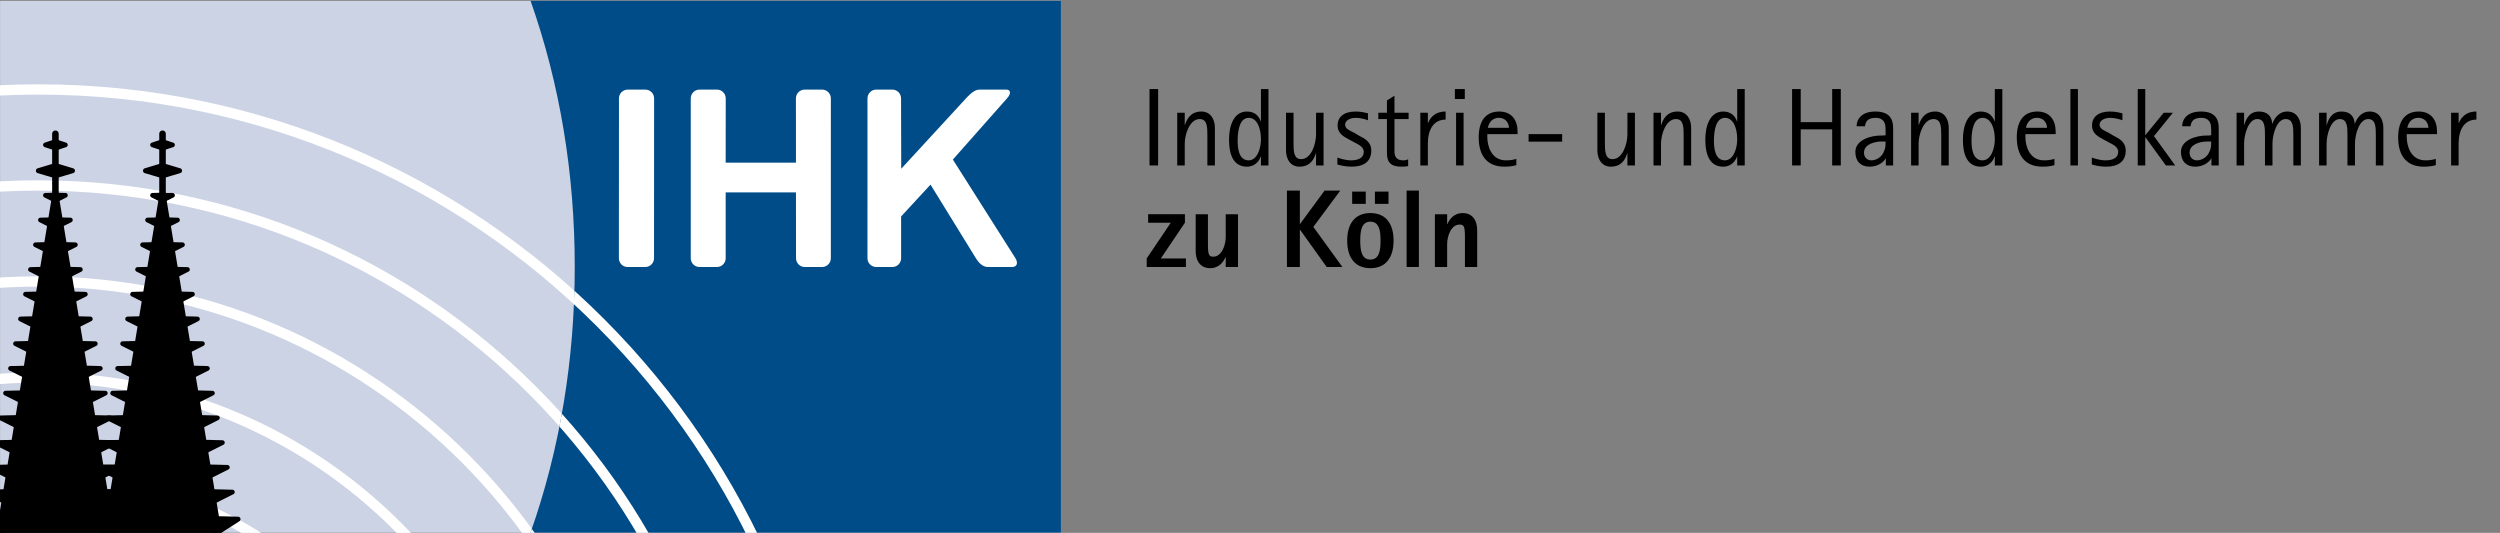 <?xml version="1.0" encoding="UTF-8" standalone="no"?>
<!-- Created with Inkscape (http://www.inkscape.org/) -->

<svg
   xmlns:dc="http://purl.org/dc/elements/1.1/"
   xmlns:cc="http://creativecommons.org/ns#"
   xmlns:rdf="http://www.w3.org/1999/02/22-rdf-syntax-ns#"
   xmlns:svg="http://www.w3.org/2000/svg"
   xmlns="http://www.w3.org/2000/svg"
   xmlns:sodipodi="http://sodipodi.sourceforge.net/DTD/sodipodi-0.dtd"
   xmlns:inkscape="http://www.inkscape.org/namespaces/inkscape"
   width="95"
   height="20.25"
   id="svg22488"
   version="1.1"
   inkscape:version="0.47 r22583">
  <rect width="100%" height="100%" fill="#808080" stroke="none"/>
  <defs
     id="defs22490">
    <inkscape:perspective
       sodipodi:type="inkscape:persp3d"
       inkscape:vp_x="0 : 526.18109 : 1"
       inkscape:vp_y="0 : 1000 : 0"
       inkscape:vp_z="744.09448 : 526.18109 : 1"
       inkscape:persp3d-origin="372.04724 : 350.78739 : 1"
       id="perspective22496" />
    <inkscape:perspective
       id="perspective22134"
       inkscape:persp3d-origin="0.5 : 0.33333333 : 1"
       inkscape:vp_z="1 : 0.5 : 1"
       inkscape:vp_y="0 : 1000 : 0"
       inkscape:vp_x="0 : 0.5 : 1"
       sodipodi:type="inkscape:persp3d" />
    <clipPath
       clipPathUnits="userSpaceOnUse"
       id="clipPath20904">
      <path
         d="m 318.306,21.728 75.974,0 0,16.581 -75.974,0 0,-16.581 z"
         id="path20906" />
    </clipPath>
    <clipPath
       clipPathUnits="userSpaceOnUse"
       id="clipPath20890">
      <path
         d="m 334.759,38.139 c 0.892,-2.531 1.344,-5.255 1.344,-8.094 l 0,0 c 0,-2.839 -0.453,-5.562 -1.344,-8.095 l 0,0 16.126,0 0,16.189 -16.126,0 z"
         id="path20892" />
    </clipPath>
    <clipPath
       clipPathUnits="userSpaceOnUse"
       id="clipPath20876">
      <path
         d="m 318.306,21.728 75.974,0 0,16.581 -75.974,0 0,-16.581 z"
         id="path20878" />
    </clipPath>
    <clipPath
       clipPathUnits="userSpaceOnUse"
       id="clipPath20832">
      <path
         d="m 318.632,21.95 32.252,0 0,16.189 -32.252,0 0,-16.189 z"
         id="path20834" />
    </clipPath>
    <clipPath
       clipPathUnits="userSpaceOnUse"
       id="clipPath20620">
      <path
         d="m 318.306,21.728 75.974,0 0,16.581 -75.974,0 0,-16.581 z"
         id="path20622" />
    </clipPath>
    <clipPath
       clipPathUnits="userSpaceOnUse"
       id="clipPath20564">
      <path
         d="m 318.632,21.95 32.252,0 0,16.189 -32.252,0 0,-16.189 z"
         id="path20566" />
    </clipPath>
    <clipPath
       clipPathUnits="userSpaceOnUse"
       id="clipPath20442">
      <path
         d="m 318.306,21.728 75.974,0 0,16.581 -75.974,0 0,-16.581 z"
         id="path20444" />
    </clipPath>
    <clipPath
       clipPathUnits="userSpaceOnUse"
       id="clipPath20422">
      <path
         d="m 318.632,21.95 32.252,0 0,16.189 -32.252,0 0,-16.189 z"
         id="path20424" />
    </clipPath>
    <clipPath
       clipPathUnits="userSpaceOnUse"
       id="clipPath20236">
      <path
         d="m 318.306,21.728 75.974,0 0,16.581 -75.974,0 0,-16.581 z"
         id="path20238" />
    </clipPath>
  </defs>
  <sodipodi:namedview
     id="base"
     pagecolor="#ffffff"
     bordercolor="#666666"
     borderopacity="1.0"
     inkscape:pageopacity="0.0"
     inkscape:pageshadow="2"
     inkscape:zoom="16.8"
     inkscape:cx="47.5"
     inkscape:cy="10.125"
     inkscape:document-units="px"
     inkscape:current-layer="layer1"
     showgrid="false"
     inkscape:window-width="1680"
     inkscape:window-height="988"
     inkscape:window-x="-8"
     inkscape:window-y="-8"
     inkscape:window-maximized="1" />
  <g
     inkscape:label="Ebene 1"
     inkscape:groupmode="layer"
     id="layer1"
     transform="translate(0,-1032.112)">
    <g
       id="g20226"
       transform="matrix(0.459,0,0,0.461,47.075,1042.282)">
      <g
         id="g20228"
         transform="translate(-7.626,-0.053)">
        <path
           d="m 0,0 0,-0.705 1.993,-2.945 -1.874,0 0,-0.704 3.045,0 0,0.704 -1.994,2.945 2.077,0 L 3.247,0 0,0 z"
           style="fill:#000000;fill-opacity:1;fill-rule:nonzero;stroke:none"
           id="path20230" />
      </g>
    </g>
    <g
       transform="matrix(1.25,0,0,-1.25,-398.291,1079.804)"
       id="g20232">
      <g
         id="g20234"
         clip-path="url(#clipPath20236)">
        <g
           id="g20240"
           transform="matrix(0.367,0,0,-0.368,356.293,30.018)">
          <g
             id="g20242"
             transform="translate(-1.085,-0.053)">
            <path
               d="m 0,0 1.015,0 0,-4.354 -1.015,0 0,1.884 c 0,0.695 -0.348,1.619 -1.025,1.619 -0.356,0 -0.448,-0.128 -0.448,-1.015 l 0,-2.488 -1.015,0 0,3.019 c 0,0.997 0.54,1.436 1.18,1.436 0.796,0 1.152,-0.586 1.29,-0.915 L 0,-0.814 0,0 z"
               style="fill:#000000;fill-opacity:1;fill-rule:nonzero;stroke:none"
               id="path20244" />
          </g>
        </g>
        <g
           id="g20246"
           transform="matrix(0.367,0,0,-0.368,356.293,30.018)">
          <g
             id="g20248"
             transform="translate(3.986,-0.053)">
            <path
               d="m 0,0 1.07,0 0,-3.073 0.019,0 L 3.293,0 4.592,0 2.186,-3.311 l 2.232,-3 -1.299,0 -2.03,2.753 -0.019,0 0,-2.753 -1.07,0 L 0,0 z"
               style="fill:#000000;fill-opacity:1;fill-rule:nonzero;stroke:none"
               id="path20250" />
          </g>
        </g>
        <g
           id="g20252"
           transform="matrix(0.367,0,0,-0.368,356.293,30.018)">
          <path
             d="m 9.389,-5.267 1.125,0 0,-1.015 -1.125,0 0,1.015 z m 1.884,0 1.125,0 0,-1.015 -1.125,0 0,1.015 z m -0.375,5.314 c 1.253,0 1.921,-0.851 1.921,-2.278 0,-1.426 -0.668,-2.277 -1.921,-2.277 -1.253,0 -1.921,0.851 -1.921,2.277 0,1.427 0.668,2.278 1.921,2.278 m -0.841,-2.278 c 0,-0.814 0.11,-1.564 0.841,-1.564 0.732,0 0.842,0.75 0.842,1.564 0,0.815 -0.11,1.565 -0.842,1.565 -0.731,0 -0.841,-0.75 -0.841,-1.565"
             style="fill:#000000;fill-opacity:1;fill-rule:evenodd;stroke:none"
             id="path20254" />
        </g>
        <g
           id="g20256"
           transform="matrix(0.367,0,0,-0.368,356.293,30.018)">
          <path
             d="m 13.9,-0.053 1.015,0 0,-6.311 -1.015,0 0,6.311 z"
             style="fill:#000000;fill-opacity:1;fill-rule:nonzero;stroke:none"
             id="path20258" />
        </g>
        <g
           id="g20260"
           transform="matrix(0.367,0,0,-0.368,356.293,30.018)">
          <g
             id="g20262"
             transform="translate(16.241,-0.053)">
            <path
               d="m 0,0 1.015,0 0,-1.884 c 0,-0.686 0.339,-1.619 1.025,-1.619 0.356,0 0.448,0.128 0.448,1.015 l 0,2.488 1.015,0 0,-3.018 c 0,-0.998 -0.539,-1.437 -1.18,-1.437 -0.805,0 -1.152,0.586 -1.289,0.915 l -0.019,0 0,-0.814 L 0,-4.354 0,0 z"
               style="fill:#000000;fill-opacity:1;fill-rule:nonzero;stroke:none"
               id="path20264" />
          </g>
        </g>
        <g
           id="g20266"
           transform="matrix(0.367,0,0,-0.368,356.293,30.018)">
          <path
             d="m -7.398,-8.44 0.713,0 0,-6.311 -0.713,0 0,6.311 z"
             style="fill:#000000;fill-opacity:1;fill-rule:nonzero;stroke:none"
             id="path20268" />
        </g>
        <g
           id="g20270"
           transform="matrix(0.367,0,0,-0.368,356.293,30.018)">
          <g
             id="g20272"
             transform="translate(-5.102,-8.44)">
            <path
               d="m 0,0 0.622,0 0,-1.793 c 0,-0.787 0.412,-2.039 1.235,-2.039 0.64,0 0.64,0.667 0.64,1.417 l 0,2.415 0.622,0 0,-3.11 c 0,-0.722 -0.375,-1.345 -1.116,-1.345 -0.969,0 -1.244,0.751 -1.363,1.107 l -0.018,0 0,-1.006 L 0,-4.354 0,0 z"
               style="fill:#000000;fill-opacity:1;fill-rule:nonzero;stroke:none"
               id="path20274" />
          </g>
        </g>
        <g
           id="g20276"
           transform="matrix(0.367,0,0,-0.368,356.293,30.018)">
          <g
             id="g20278"
             transform="translate(1.833,-8.44)">
            <path
               d="m 0,0 0.622,0 0,-6.311 -0.622,0 0,2.67 -0.018,0 c -0.11,-0.31 -0.384,-0.814 -1.144,-0.814 -1.07,0 -1.482,1.144 -1.482,2.315 0,1.381 0.44,2.241 1.491,2.241 0.696,0 1.043,-0.531 1.135,-0.842 L 0,-0.741 0,0 z m -1.93,-2.021 c 0,-0.924 0.183,-1.912 0.924,-1.912 0.658,0 1.006,0.805 1.006,1.774 0,0.75 -0.311,1.738 -1.024,1.738 -0.824,0 -0.906,-1.042 -0.906,-1.6"
               style="fill:#000000;fill-opacity:1;fill-rule:evenodd;stroke:none"
               id="path20280" />
          </g>
        </g>
        <g
           id="g20282"
           transform="matrix(0.367,0,0,-0.368,356.293,30.018)">
          <g
             id="g20284"
             transform="translate(6.397,-8.44)">
            <path
               d="m 0,0 0.622,0 0,-4.354 -0.622,0 0,1.793 c 0,0.787 -0.402,2.04 -1.226,2.04 -0.64,0 -0.64,-0.668 -0.64,-1.418 l 0,-2.415 -0.622,0 0,3.11 c 0,0.723 0.366,1.345 1.116,1.345 0.97,0 1.244,-0.75 1.354,-1.107 L 0,-1.006 0,0 z"
               style="fill:#000000;fill-opacity:1;fill-rule:nonzero;stroke:none"
               id="path20286" />
          </g>
        </g>
        <g
           id="g20288"
           transform="matrix(0.367,0,0,-0.368,356.293,30.018)">
          <g
             id="g20290"
             transform="translate(9.591,-11.12)">
            <path
               d="m 0,0 c -0.348,-0.183 -0.787,-0.329 -0.787,-0.686 0,-0.311 0.348,-0.567 0.878,-0.567 0.44,0 0.869,0.146 1.016,0.201 l 0,-0.576 C 0.906,-1.674 0.549,-1.775 0.082,-1.775 c -0.969,0 -1.491,0.449 -1.491,1.153 0,0.713 0.586,0.951 0.988,1.18 l 0.394,0.21 c 0.256,0.147 0.786,0.339 0.786,0.787 0,0.503 -0.457,0.704 -1.061,0.704 -0.494,0 -1.015,-0.192 -1.125,-0.228 l 0,0.567 c 0.174,0.055 0.622,0.183 1.189,0.183 1.016,0 1.619,-0.448 1.619,-1.317 0,-0.75 -0.558,-1.007 -1.015,-1.244 L 0,0 z"
               style="fill:#000000;fill-opacity:1;fill-rule:nonzero;stroke:none"
               id="path20292" />
          </g>
        </g>
        <g
           id="g20294"
           transform="matrix(0.367,0,0,-0.368,356.293,30.018)">
          <g
             id="g20296"
             transform="translate(14.026,-8.943)">
            <path
               d="m 0,0 c -0.137,0.046 -0.22,0.082 -0.421,0.082 -0.64,0 -0.713,-0.448 -0.713,-0.732 l 0,-2.68 1.171,0 0,-0.521 -1.171,0 0,-1.408 -0.622,0.393 0,1.015 -0.714,0 0,0.521 0.714,0 0,2.809 c 0,0.777 0.329,1.125 1.207,1.125 0.183,0 0.366,-0.019 0.549,-0.046 L 0,0 z"
               style="fill:#000000;fill-opacity:1;fill-rule:nonzero;stroke:none"
               id="path20298" />
          </g>
        </g>
        <g
           id="g20300"
           transform="matrix(0.367,0,0,-0.368,356.293,30.018)">
          <g
             id="g20302"
             transform="translate(15.036,-8.44)">
            <path
               d="m 0,0 0.622,0 0,-1.802 c 0,-1.171 0.485,-1.985 1.473,-1.985 l 0,-0.668 c -0.997,0 -1.327,0.65 -1.455,0.943 l -0.018,0 0,-0.842 L 0,-4.354 0,0 z"
               style="fill:#000000;fill-opacity:1;fill-rule:nonzero;stroke:none"
               id="path20304" />
          </g>
        </g>
        <g
           id="g20306"
           transform="matrix(0.367,0,0,-0.368,356.293,30.018)">
          <path
             d="m 17.996,-8.44 0.622,0 0,-4.354 -0.622,0 0,4.354 z m -0.101,-5.488 0.823,0 0,-0.823 -0.823,0 0,0.823 z"
             style="fill:#000000;fill-opacity:1;fill-rule:evenodd;stroke:none"
             id="path20308" />
        </g>
        <g
           id="g20310"
           transform="matrix(0.367,0,0,-0.368,356.293,30.018)">
          <g
             id="g20312"
             transform="translate(22.989,-8.98)">
            <path
               d="m 0,0 c -0.201,0.046 -0.375,0.119 -0.86,0.119 -1.253,0 -1.546,-1.253 -1.546,-1.912 l 0,-0.256 2.507,0 0,-0.21 c 0,-0.952 -0.494,-1.656 -1.519,-1.656 -1.161,0 -1.701,0.832 -1.701,2.131 0,1.61 0.777,2.424 2.122,2.424 0.403,0 0.732,-0.045 0.997,-0.128 L 0,0 z m -2.36,-2.57 c 0.055,-0.293 0.265,-0.824 0.915,-0.824 0.631,0 0.832,0.531 0.832,0.824 l -1.747,0 z"
               style="fill:#000000;fill-opacity:1;fill-rule:evenodd;stroke:none"
               id="path20314" />
          </g>
        </g>
        <g
           id="g20316"
           transform="matrix(0.367,0,0,-0.368,356.293,30.018)">
          <path
             d="m 24.001,-10.406 2.781,0 0,-0.622 -2.781,0 0,0.622 z"
             style="fill:#000000;fill-opacity:1;fill-rule:nonzero;stroke:none"
             id="path20318" />
        </g>
        <g
           id="g20320"
           transform="matrix(0.367,0,0,-0.368,356.293,30.018)">
          <g
             id="g20322"
             transform="translate(32.189,-8.44)">
            <path
               d="m 0,0 0.622,0 0,-4.354 -0.622,0 0,1.793 c 0,0.787 -0.402,2.04 -1.226,2.04 -0.64,0 -0.64,-0.668 -0.64,-1.418 l 0,-2.415 -0.622,0 0,3.11 c 0,0.723 0.366,1.345 1.116,1.345 0.97,0 1.244,-0.75 1.354,-1.107 L 0,-1.006 0,0 z"
               style="fill:#000000;fill-opacity:1;fill-rule:nonzero;stroke:none"
               id="path20324" />
          </g>
        </g>
        <g
           id="g20326"
           transform="matrix(0.367,0,0,-0.368,356.293,30.018)">
          <g
             id="g20328"
             transform="translate(34.349,-8.44)">
            <path
               d="m 0,0 0.622,0 0,-1.793 c 0,-0.787 0.412,-2.039 1.235,-2.039 0.64,0 0.64,0.667 0.64,1.417 l 0,2.415 0.622,0 0,-3.11 c 0,-0.722 -0.375,-1.345 -1.116,-1.345 -0.969,0 -1.244,0.751 -1.363,1.107 l -0.018,0 0,-1.006 L 0,-4.354 0,0 z"
               style="fill:#000000;fill-opacity:1;fill-rule:nonzero;stroke:none"
               id="path20330" />
          </g>
        </g>
        <g
           id="g20332"
           transform="matrix(0.367,0,0,-0.368,356.293,30.018)">
          <g
             id="g20334"
             transform="translate(41.284,-8.44)">
            <path
               d="m 0,0 0.622,0 0,-6.311 -0.622,0 0,2.67 -0.018,0 c -0.11,-0.31 -0.384,-0.814 -1.144,-0.814 -1.07,0 -1.481,1.144 -1.481,2.315 0,1.381 0.439,2.241 1.49,2.241 0.696,0 1.043,-0.531 1.135,-0.842 L 0,-0.741 0,0 z m -1.93,-2.021 c 0,-0.924 0.183,-1.912 0.924,-1.912 0.658,0 1.006,0.805 1.006,1.774 0,0.75 -0.311,1.738 -1.024,1.738 -0.824,0 -0.906,-1.042 -0.906,-1.6"
               style="fill:#000000;fill-opacity:1;fill-rule:evenodd;stroke:none"
               id="path20336" />
          </g>
        </g>
        <g
           id="g20338"
           transform="matrix(0.367,0,0,-0.368,356.293,30.018)">
          <g
             id="g20340"
             transform="translate(45.83,-8.44)">
            <path
               d="m 0,0 0.714,0 0,-2.982 2.606,0 0,2.982 0.714,0 0,-6.311 -0.714,0 0,2.734 -2.606,0 0,-2.734 L 0,-6.311 0,0 z"
               style="fill:#000000;fill-opacity:1;fill-rule:nonzero;stroke:none"
               id="path20342" />
          </g>
        </g>
        <g
           id="g20344"
           transform="matrix(0.367,0,0,-0.368,356.293,30.018)">
          <g
             id="g20346"
             transform="translate(53.595,-8.44)">
            <path
               d="m 0,0 0.604,0 0,-3.055 c 0,-0.549 -0.11,-1.4 -1.464,-1.4 -1.189,0 -1.555,0.668 -1.564,1.217 l 0.695,0 c 0.046,-0.339 0.183,-0.695 0.887,-0.695 0.33,0 0.696,0.119 0.796,0.603 0.028,0.147 0.028,0.623 0.028,0.833 -0.147,0.027 -0.275,0.027 -0.43,0.027 -0.759,0 -2.077,0.339 -2.077,1.354 0,0.778 0.458,1.217 1.171,1.217 0.796,0 1.226,-0.467 1.336,-0.677 L 0,-0.576 0,0 z m -0.018,-1.976 c 0,0.522 -0.055,0.622 -0.165,0.878 -0.183,0.421 -0.622,0.677 -1.015,0.677 -0.32,0 -0.613,-0.219 -0.613,-0.631 0,-0.741 0.969,-0.924 1.427,-0.924 l 0.366,0 z"
               style="fill:#000000;fill-opacity:1;fill-rule:evenodd;stroke:none"
               id="path20348" />
          </g>
        </g>
        <g
           id="g20350"
           transform="matrix(0.367,0,0,-0.368,356.293,30.018)">
          <g
             id="g20352"
             transform="translate(55.687,-8.44)">
            <path
               d="m 0,0 0.622,0 0,-1.793 c 0,-0.787 0.412,-2.039 1.235,-2.039 0.64,0 0.64,0.667 0.64,1.417 l 0,2.415 0.622,0 0,-3.11 c 0,-0.722 -0.375,-1.345 -1.116,-1.345 -0.969,0 -1.244,0.751 -1.363,1.107 l -0.018,0 0,-1.006 L 0,-4.354 0,0 z"
               style="fill:#000000;fill-opacity:1;fill-rule:nonzero;stroke:none"
               id="path20354" />
          </g>
        </g>
        <g
           id="g20356"
           transform="matrix(0.367,0,0,-0.368,356.293,30.018)">
          <g
             id="g20358"
             transform="translate(62.622,-8.44)">
            <path
               d="m 0,0 0.622,0 0,-6.311 -0.622,0 0,2.67 -0.018,0 c -0.11,-0.31 -0.384,-0.814 -1.144,-0.814 -1.07,0 -1.481,1.144 -1.481,2.315 0,1.381 0.439,2.241 1.491,2.241 0.695,0 1.042,-0.531 1.134,-0.842 L 0,-0.741 0,0 z m -1.93,-2.021 c 0,-0.924 0.183,-1.912 0.924,-1.912 0.658,0 1.006,0.805 1.006,1.774 0,0.75 -0.311,1.738 -1.024,1.738 -0.824,0 -0.906,-1.042 -0.906,-1.6"
               style="fill:#000000;fill-opacity:1;fill-rule:evenodd;stroke:none"
               id="path20360" />
          </g>
        </g>
        <g
           id="g20362"
           transform="matrix(0.367,0,0,-0.368,356.293,30.018)">
          <g
             id="g20364"
             transform="translate(67.561,-8.98)">
            <path
               d="m 0,0 c -0.201,0.046 -0.375,0.119 -0.86,0.119 -1.253,0 -1.546,-1.253 -1.546,-1.912 l 0,-0.256 2.507,0 0,-0.21 c 0,-0.952 -0.494,-1.656 -1.519,-1.656 -1.161,0 -1.701,0.832 -1.701,2.131 0,1.61 0.777,2.424 2.122,2.424 0.402,0 0.732,-0.045 0.997,-0.128 L 0,0 z m -2.36,-2.57 c 0.055,-0.293 0.265,-0.824 0.915,-0.824 0.631,0 0.832,0.531 0.832,0.824 l -1.747,0 z"
               style="fill:#000000;fill-opacity:1;fill-rule:evenodd;stroke:none"
               id="path20366" />
          </g>
        </g>
        <g
           id="g20368"
           transform="matrix(0.367,0,0,-0.368,356.293,30.018)">
          <path
             d="m 68.884,-8.44 0.622,0 0,-6.311 -0.622,0 0,6.311 z"
             style="fill:#000000;fill-opacity:1;fill-rule:nonzero;stroke:none"
             id="path20370" />
        </g>
        <g
           id="g20372"
           transform="matrix(0.367,0,0,-0.368,356.293,30.018)">
          <g
             id="g20374"
             transform="translate(72.084,-11.12)">
            <path
               d="m 0,0 c -0.348,-0.183 -0.787,-0.329 -0.787,-0.686 0,-0.311 0.348,-0.567 0.878,-0.567 0.439,0 0.869,0.146 1.016,0.201 l 0,-0.576 C 0.906,-1.674 0.549,-1.775 0.082,-1.775 c -0.969,0 -1.491,0.449 -1.491,1.153 0,0.713 0.586,0.951 0.988,1.18 l 0.394,0.21 c 0.256,0.147 0.786,0.339 0.786,0.787 0,0.503 -0.457,0.704 -1.061,0.704 -0.494,0 -1.015,-0.192 -1.125,-0.228 l 0,0.567 c 0.174,0.055 0.622,0.183 1.189,0.183 1.015,0 1.619,-0.448 1.619,-1.317 0,-0.75 -0.558,-1.007 -1.015,-1.244 L 0,0 z"
               style="fill:#000000;fill-opacity:1;fill-rule:nonzero;stroke:none"
               id="path20376" />
          </g>
        </g>
        <g
           id="g20378"
           transform="matrix(0.367,0,0,-0.368,356.293,30.018)">
          <g
             id="g20380"
             transform="translate(74.461,-8.44)">
            <path
               d="m 0,0 0.622,0 0,-2.323 0.018,0 L 2.332,0 3.101,0 1.345,-2.424 l 1.564,-1.93 -0.759,0 -1.51,1.839 -0.018,0 0,-3.796 L 0,-6.311 0,0 z"
               style="fill:#000000;fill-opacity:1;fill-rule:nonzero;stroke:none"
               id="path20382" />
          </g>
        </g>
        <g
           id="g20384"
           transform="matrix(0.367,0,0,-0.368,356.293,30.018)">
          <g
             id="g20386"
             transform="translate(80.565,-8.44)">
            <path
               d="m 0,0 0.604,0 0,-3.055 c 0,-0.549 -0.11,-1.4 -1.464,-1.4 -1.189,0 -1.555,0.668 -1.564,1.217 l 0.695,0 c 0.046,-0.339 0.183,-0.695 0.888,-0.695 0.329,0 0.695,0.119 0.795,0.603 0.028,0.147 0.028,0.623 0.028,0.833 -0.147,0.027 -0.275,0.027 -0.43,0.027 -0.759,0 -2.077,0.339 -2.077,1.354 0,0.778 0.458,1.217 1.171,1.217 0.796,0 1.226,-0.467 1.336,-0.677 L 0,-0.576 0,0 z m -0.018,-1.976 c 0,0.522 -0.055,0.622 -0.165,0.878 -0.183,0.421 -0.622,0.677 -1.015,0.677 -0.32,0 -0.613,-0.219 -0.613,-0.631 0,-0.741 0.97,-0.924 1.427,-0.924 l 0.366,0 z"
               style="fill:#000000;fill-opacity:1;fill-rule:evenodd;stroke:none"
               id="path20388" />
          </g>
        </g>
        <g
           id="g20390"
           transform="matrix(0.367,0,0,-0.368,356.293,30.018)">
          <g
             id="g20392"
             transform="translate(82.649,-8.44)">
            <path
               d="m 0,0 0.622,0 0,-1.793 c 0,-0.787 0.366,-2.039 1.088,-2.039 0.641,0 0.641,0.667 0.641,1.417 l 0,2.415 0.622,0 0,-1.793 c 0,-0.777 0.356,-2.039 1.088,-2.039 0.641,0 0.641,0.658 0.641,1.417 l 0,2.415 0.622,0 0,-3.11 c 0,-0.722 -0.375,-1.345 -1.116,-1.345 -0.778,0 -1.126,0.668 -1.235,0.997 l -0.019,0 C 2.909,-4.034 2.589,-4.455 1.857,-4.455 c -0.869,0 -1.116,0.751 -1.217,1.107 l -0.018,0 0,-1.006 L 0,-4.354 0,0 z"
               style="fill:#000000;fill-opacity:1;fill-rule:nonzero;stroke:none"
               id="path20394" />
          </g>
        </g>
        <g
           id="g20396"
           transform="matrix(0.367,0,0,-0.368,356.293,30.018)">
          <g
             id="g20398"
             transform="translate(89.482,-8.44)">
            <path
               d="m 0,0 0.622,0 0,-1.793 c 0,-0.787 0.366,-2.039 1.088,-2.039 0.641,0 0.641,0.667 0.641,1.417 l 0,2.415 0.622,0 0,-1.793 c 0,-0.777 0.357,-2.039 1.088,-2.039 0.641,0 0.641,0.658 0.641,1.417 l 0,2.415 0.622,0 0,-3.11 c 0,-0.722 -0.376,-1.345 -1.116,-1.345 -0.778,0 -1.125,0.668 -1.235,0.997 l -0.019,0 C 2.909,-4.034 2.589,-4.455 1.857,-4.455 c -0.869,0 -1.116,0.751 -1.217,1.107 l -0.018,0 0,-1.006 L 0,-4.354 0,0 z"
               style="fill:#000000;fill-opacity:1;fill-rule:nonzero;stroke:none"
               id="path20400" />
          </g>
        </g>
        <g
           id="g20402"
           transform="matrix(0.367,0,0,-0.368,356.293,30.018)">
          <g
             id="g20404"
             transform="translate(99.151,-8.98)">
            <path
               d="m 0,0 c -0.201,0.046 -0.375,0.119 -0.86,0.119 -1.253,0 -1.546,-1.253 -1.546,-1.912 l 0,-0.256 2.507,0 0,-0.21 c 0,-0.952 -0.494,-1.656 -1.519,-1.656 -1.161,0 -1.701,0.832 -1.701,2.131 0,1.61 0.777,2.424 2.122,2.424 0.403,0 0.732,-0.045 0.997,-0.128 L 0,0 z m -2.36,-2.57 c 0.055,-0.293 0.265,-0.824 0.915,-0.824 0.631,0 0.832,0.531 0.832,0.824 l -1.747,0 z"
               style="fill:#000000;fill-opacity:1;fill-rule:evenodd;stroke:none"
               id="path20406" />
          </g>
        </g>
        <g
           id="g20408"
           transform="matrix(0.367,0,0,-0.368,356.293,30.018)">
          <g
             id="g20410"
             transform="translate(100.419,-8.44)">
            <path
               d="m 0,0 0.622,0 0,-1.802 c 0,-1.171 0.485,-1.985 1.473,-1.985 l 0,-0.668 c -0.997,0 -1.327,0.65 -1.455,0.943 l -0.018,0 0,-0.842 L 0,-4.354 0,0 z"
               style="fill:#000000;fill-opacity:1;fill-rule:nonzero;stroke:none"
               id="path20412" />
          </g>
        </g>
        <g
           id="g20414"
           transform="matrix(0.367,0,0,-0.368,356.293,30.018)">
          <path
             d="m -102.609,-22.041 87.874,0 0,43.936 -87.874,0 0,-43.936 z"
             style="fill:#cbd3e4;fill-opacity:1;fill-rule:nonzero;stroke:none"
             id="path20416" />
        </g>
      </g>
    </g>
    <g
       transform="matrix(1.25,0,0,-1.25,-398.291,1079.804)"
       id="g20418">
      <g
         id="g20420"
         clip-path="url(#clipPath20422)">
        <g
           id="g20426"
           transform="matrix(0.367,0,0,-0.368,356.293,30.018)">
          <g
             id="g20428"
             transform="translate(-165.344,51.187)">
            <path
               d="m 0,0 c 0,-36.398 29.506,-65.905 65.905,-65.905 36.399,0 65.905,29.507 65.905,65.905 0,36.399 -29.506,65.905 -65.905,65.905 C 29.506,65.905 0,36.399 0,0 z m 65.905,-57.973 c 32.019,0 57.974,25.955 57.974,57.973 0,32.018 -25.955,57.975 -57.974,57.975 C 33.887,57.975 7.931,32.018 7.931,0 c 0,-32.018 25.956,-57.973 57.974,-57.973 z m 0,7.93 c 27.639,0 50.044,22.405 50.044,50.043 0,27.638 -22.405,50.044 -50.044,50.044 C 38.266,50.044 15.862,27.638 15.862,0 c 0,-27.638 22.404,-50.043 50.043,-50.043 z m 0,7.93 c 23.258,0 42.112,18.855 42.112,42.113 0,23.259 -18.854,42.112 -42.112,42.112 C 42.647,42.112 23.793,23.259 23.793,0 c 0,-23.258 18.854,-42.113 42.112,-42.113 z m 10.083,9.444 c 4.135,1.275 7.935,3.313 11.235,5.949"
               style="fill:none;stroke:#ffffff;stroke-width:0.85;stroke-linecap:butt;stroke-linejoin:miter;stroke-miterlimit:3.864;stroke-opacity:1;stroke-dasharray:none"
               id="path20430" />
          </g>
        </g>
        <g
           id="g20432"
           transform="matrix(0.367,0,0,-0.368,356.293,30.018)">
          <g
             id="g20434"
             transform="translate(-102.921,21.895)">
            <path
               d="M 0,0 4.894,-29.502 9.789,0 0,0 z"
               style="fill:#000000;fill-opacity:1;fill-rule:nonzero;stroke:none"
               id="path20436" />
          </g>
        </g>
      </g>
    </g>
    <g
       transform="matrix(1.25,0,0,-1.25,-398.291,1079.804)"
       id="g20438">
      <g
         id="g20440"
         clip-path="url(#clipPath20442)">
        <g
           id="g20446"
           transform="matrix(0.367,0,0,-0.368,356.293,30.018)">
          <g
             id="g20448"
             transform="translate(-98.026,-11.057)">
            <path
               d="M 0,0 0,5.941"
               style="fill:none;stroke:#000000;stroke-width:0.542;stroke-linecap:round;stroke-linejoin:round;stroke-miterlimit:3.864;stroke-opacity:1;stroke-dasharray:none"
               id="path20450" />
          </g>
        </g>
        <g
           id="g20452"
           transform="matrix(0.367,0,0,-0.368,356.293,30.018)">
          <g
             id="g20454"
             transform="translate(-98.026,-5.995)">
            <path
               d="M 0,0 -0.827,0.021 0,0.434 0.826,0.021 0,0 z"
               style="fill:#000000;fill-opacity:1;fill-rule:nonzero;stroke:none"
               id="path20456" />
          </g>
        </g>
        <g
           id="g20458"
           transform="matrix(0.367,0,0,-0.368,356.293,30.018)">
          <g
             id="g20460"
             transform="translate(-98.026,-5.995)">
            <path
               d="M 0,0 -0.827,0.021 0,0.434 0.826,0.021 0,0 z"
               style="fill:none;stroke:#000000;stroke-width:0.389;stroke-linecap:round;stroke-linejoin:round;stroke-miterlimit:3.864;stroke-opacity:1;stroke-dasharray:none"
               id="path20462" />
          </g>
        </g>
        <g
           id="g20464"
           transform="matrix(0.367,0,0,-0.368,356.293,30.018)">
          <g
             id="g20466"
             transform="translate(-96.786,-3.932)">
            <path
               d="M 0,0 -1.24,-0.03 -2.48,0 -1.24,0.621 0,0 z"
               style="fill:#000000;fill-opacity:1;fill-rule:nonzero;stroke:none"
               id="path20468" />
          </g>
        </g>
        <g
           id="g20470"
           transform="matrix(0.367,0,0,-0.368,356.293,30.018)">
          <g
             id="g20472"
             transform="translate(-96.786,-3.932)">
            <path
               d="M 0,0 -1.24,-0.03 -2.48,0 -1.24,0.621 0,0 z"
               style="fill:none;stroke:#000000;stroke-width:0.389;stroke-linecap:round;stroke-linejoin:round;stroke-miterlimit:3.864;stroke-opacity:1;stroke-dasharray:none"
               id="path20474" />
          </g>
        </g>
        <g
           id="g20476"
           transform="matrix(0.367,0,0,-0.368,356.293,30.018)">
          <g
             id="g20478"
             transform="translate(-96.373,-1.888)">
            <path
               d="M 0,0 -1.653,-0.041 -3.306,0 -1.653,0.826 0,0 z"
               style="fill:#000000;fill-opacity:1;fill-rule:nonzero;stroke:none"
               id="path20480" />
          </g>
        </g>
        <g
           id="g20482"
           transform="matrix(0.367,0,0,-0.368,356.293,30.018)">
          <g
             id="g20484"
             transform="translate(-96.373,-1.888)">
            <path
               d="M 0,0 -1.653,-0.041 -3.306,0 -1.653,0.826 0,0 z"
               style="fill:none;stroke:#000000;stroke-width:0.389;stroke-linecap:round;stroke-linejoin:round;stroke-miterlimit:3.864;stroke-opacity:1;stroke-dasharray:none"
               id="path20486" />
          </g>
        </g>
        <g
           id="g20488"
           transform="matrix(0.367,0,0,-0.368,356.293,30.018)">
          <g
             id="g20490"
             transform="translate(-95.96,0.155)">
            <path
               d="M 0,0 -2.066,-0.051 -4.133,0 -2.066,1.033 0,0 z"
               style="fill:#000000;fill-opacity:1;fill-rule:nonzero;stroke:none"
               id="path20492" />
          </g>
        </g>
        <g
           id="g20494"
           transform="matrix(0.367,0,0,-0.368,356.293,30.018)">
          <g
             id="g20496"
             transform="translate(-95.96,0.155)">
            <path
               d="M 0,0 -2.066,-0.051 -4.133,0 -2.066,1.033 0,0 z"
               style="fill:none;stroke:#000000;stroke-width:0.389;stroke-linecap:round;stroke-linejoin:round;stroke-miterlimit:3.864;stroke-opacity:1;stroke-dasharray:none"
               id="path20498" />
          </g>
        </g>
        <g
           id="g20500"
           transform="matrix(0.367,0,0,-0.368,356.293,30.018)">
          <g
             id="g20502"
             transform="translate(-95.547,2.197)">
            <path
               d="M 0,0 -2.479,-0.061 -4.959,0 -2.479,1.24 0,0 z"
               style="fill:#000000;fill-opacity:1;fill-rule:nonzero;stroke:none"
               id="path20504" />
          </g>
        </g>
        <g
           id="g20506"
           transform="matrix(0.367,0,0,-0.368,356.293,30.018)">
          <g
             id="g20508"
             transform="translate(-95.547,2.197)">
            <path
               d="M 0,0 -2.479,-0.061 -4.959,0 -2.479,1.24 0,0 z"
               style="fill:none;stroke:#000000;stroke-width:0.389;stroke-linecap:round;stroke-linejoin:round;stroke-miterlimit:3.864;stroke-opacity:1;stroke-dasharray:none"
               id="path20510" />
          </g>
        </g>
        <g
           id="g20512"
           transform="matrix(0.367,0,0,-0.368,356.293,30.018)">
          <g
             id="g20514"
             transform="translate(-95.133,4.24)">
            <path
               d="M 0,0 -2.893,-0.071 -5.786,0 -2.893,1.447 0,0 z"
               style="fill:#000000;fill-opacity:1;fill-rule:nonzero;stroke:none"
               id="path20516" />
          </g>
        </g>
        <g
           id="g20518"
           transform="matrix(0.367,0,0,-0.368,356.293,30.018)">
          <g
             id="g20520"
             transform="translate(-95.133,4.24)">
            <path
               d="M 0,0 -2.893,-0.071 -5.786,0 -2.893,1.447 0,0 z"
               style="fill:none;stroke:#000000;stroke-width:0.389;stroke-linecap:round;stroke-linejoin:round;stroke-miterlimit:3.864;stroke-opacity:1;stroke-dasharray:none"
               id="path20522" />
          </g>
        </g>
        <g
           id="g20524"
           transform="matrix(0.367,0,0,-0.368,356.293,30.018)">
          <g
             id="g20526"
             transform="translate(-94.72,6.283)">
            <path
               d="M 0,0 -3.306,-0.081 -6.612,0 -3.306,1.654 0,0 z"
               style="fill:#000000;fill-opacity:1;fill-rule:nonzero;stroke:none"
               id="path20528" />
          </g>
        </g>
        <g
           id="g20530"
           transform="matrix(0.367,0,0,-0.368,356.293,30.018)">
          <g
             id="g20532"
             transform="translate(-94.72,6.283)">
            <path
               d="M 0,0 -3.306,-0.081 -6.612,0 -3.306,1.654 0,0 z"
               style="fill:none;stroke:#000000;stroke-width:0.389;stroke-linecap:round;stroke-linejoin:round;stroke-miterlimit:3.864;stroke-opacity:1;stroke-dasharray:none"
               id="path20534" />
          </g>
        </g>
        <g
           id="g20536"
           transform="matrix(0.367,0,0,-0.368,356.293,30.018)">
          <g
             id="g20538"
             transform="translate(-94.307,8.326)">
            <path
               d="M 0,0 -3.719,-0.09 -7.439,0 -3.719,1.861 0,0 z"
               style="fill:#000000;fill-opacity:1;fill-rule:nonzero;stroke:none"
               id="path20540" />
          </g>
        </g>
        <g
           id="g20542"
           transform="matrix(0.367,0,0,-0.368,356.293,30.018)">
          <g
             id="g20544"
             transform="translate(-94.307,8.326)">
            <path
               d="M 0,0 -3.719,-0.09 -7.439,0 -3.719,1.861 0,0 z"
               style="fill:none;stroke:#000000;stroke-width:0.389;stroke-linecap:round;stroke-linejoin:round;stroke-miterlimit:3.864;stroke-opacity:1;stroke-dasharray:none"
               id="path20546" />
          </g>
        </g>
        <g
           id="g20548"
           transform="matrix(0.367,0,0,-0.368,356.293,30.018)">
          <g
             id="g20550"
             transform="translate(-93.894,10.37)">
            <path
               d="M 0,0 -4.132,-0.102 -8.265,0 -4.132,2.066 0,0 z"
               style="fill:#000000;fill-opacity:1;fill-rule:nonzero;stroke:none"
               id="path20552" />
          </g>
        </g>
        <g
           id="g20554"
           transform="matrix(0.367,0,0,-0.368,356.293,30.018)">
          <g
             id="g20556"
             transform="translate(-93.894,10.37)">
            <path
               d="M 0,0 -4.132,-0.102 -8.265,0 -4.132,2.066 0,0 z"
               style="fill:none;stroke:#000000;stroke-width:0.389;stroke-linecap:round;stroke-linejoin:round;stroke-miterlimit:3.864;stroke-opacity:1;stroke-dasharray:none"
               id="path20558" />
          </g>
        </g>
      </g>
    </g>
    <g
       transform="matrix(1.25,0,0,-1.25,-398.291,1079.804)"
       id="g20560">
      <g
         id="g20562"
         clip-path="url(#clipPath20564)">
        <g
           id="g20568"
           transform="matrix(0.367,0,0,-0.368,356.293,30.018)">
          <g
             id="g20570"
             transform="translate(-93.481,12.412)">
            <path
               d="M 0,0 -4.546,-0.112 -9.092,0 -4.546,2.273 0,0 z"
               style="fill:#000000;fill-opacity:1;fill-rule:nonzero;stroke:none"
               id="path20572" />
          </g>
        </g>
        <g
           id="g20574"
           transform="matrix(0.367,0,0,-0.368,356.293,30.018)">
          <g
             id="g20576"
             transform="translate(-93.481,12.412)">
            <path
               d="M 0,0 -4.546,-0.112 -9.092,0 -4.546,2.273 0,0 z"
               style="fill:none;stroke:#000000;stroke-width:0.389;stroke-linecap:round;stroke-linejoin:round;stroke-miterlimit:3.864;stroke-opacity:1;stroke-dasharray:none"
               id="path20578" />
          </g>
        </g>
        <g
           id="g20580"
           transform="matrix(0.367,0,0,-0.368,356.293,30.018)">
          <g
             id="g20582"
             transform="translate(-93.067,14.455)">
            <path
               d="M 0,0 -4.959,-0.121 -9.918,0 -4.959,2.481 0,0 z"
               style="fill:#000000;fill-opacity:1;fill-rule:nonzero;stroke:none"
               id="path20584" />
          </g>
        </g>
        <g
           id="g20586"
           transform="matrix(0.367,0,0,-0.368,356.293,30.018)">
          <g
             id="g20588"
             transform="translate(-93.067,14.455)">
            <path
               d="M 0,0 -4.959,-0.121 -9.918,0 -4.959,2.481 0,0 z"
               style="fill:none;stroke:#000000;stroke-width:0.389;stroke-linecap:round;stroke-linejoin:round;stroke-miterlimit:3.864;stroke-opacity:1;stroke-dasharray:none"
               id="path20590" />
          </g>
        </g>
        <g
           id="g20592"
           transform="matrix(0.367,0,0,-0.368,356.293,30.018)">
          <g
             id="g20594"
             transform="translate(-92.654,16.498)">
            <path
               d="M 0,0 -5.372,-0.13 -10.745,0 -5.372,2.688 0,0 z"
               style="fill:#000000;fill-opacity:1;fill-rule:nonzero;stroke:none"
               id="path20596" />
          </g>
        </g>
        <g
           id="g20598"
           transform="matrix(0.367,0,0,-0.368,356.293,30.018)">
          <g
             id="g20600"
             transform="translate(-92.654,16.498)">
            <path
               d="M 0,0 -5.372,-0.13 -10.745,0 -5.372,2.688 0,0 z"
               style="fill:none;stroke:#000000;stroke-width:0.389;stroke-linecap:round;stroke-linejoin:round;stroke-miterlimit:3.864;stroke-opacity:1;stroke-dasharray:none"
               id="path20602" />
          </g>
        </g>
        <g
           id="g20604"
           transform="matrix(0.367,0,0,-0.368,356.293,30.018)">
          <g
             id="g20606"
             transform="translate(-98.026,18.399)">
            <path
               d="M 0,0 -5.786,0.142 0,3.036 5.786,0.142 0,0 z"
               style="fill:#000000;fill-opacity:1;fill-rule:nonzero;stroke:none"
               id="path20608" />
          </g>
        </g>
        <g
           id="g20610"
           transform="matrix(0.367,0,0,-0.368,356.293,30.018)">
          <g
             id="g20612"
             transform="translate(-98.026,18.399)">
            <path
               d="M 0,0 -5.786,0.142 0,3.036 5.786,0.142 0,0 z"
               style="fill:none;stroke:#000000;stroke-width:0.389;stroke-linecap:round;stroke-linejoin:round;stroke-miterlimit:3.864;stroke-opacity:1;stroke-dasharray:none"
               id="path20614" />
          </g>
        </g>
      </g>
    </g>
    <g
       transform="matrix(1.25,0,0,-1.25,-398.291,1079.804)"
       id="g20616">
      <g
         id="g20618"
         clip-path="url(#clipPath20620)">
        <g
           id="g20624"
           transform="matrix(0.367,0,0,-0.368,356.293,30.018)">
          <g
             id="g20626"
             transform="translate(-98.853,-10.138)">
            <path
               d="M 0,0 0.827,0.27 1.653,0 C 0.827,-0.27 0.827,-0.274 0.827,-0.274 L 0,0 z"
               style="fill:#000000;fill-opacity:1;fill-rule:nonzero;stroke:none"
               id="path20628" />
          </g>
        </g>
        <g
           id="g20630"
           transform="matrix(0.367,0,0,-0.368,356.293,30.018)">
          <g
             id="g20632"
             transform="translate(-98.853,-10.138)">
            <path
               d="M 0,0 0.827,0.27 1.653,0 C 0.827,-0.27 0.827,-0.274 0.827,-0.274 L 0,0 z"
               style="fill:none;stroke:#000000;stroke-width:0.389;stroke-linecap:round;stroke-linejoin:round;stroke-miterlimit:3.864;stroke-opacity:1;stroke-dasharray:none"
               id="path20634" />
          </g>
        </g>
        <g
           id="g20636"
           transform="matrix(0.367,0,0,-0.368,356.293,30.018)">
          <g
             id="g20638"
             transform="translate(-99.44,-8.005)">
            <path
               d="M 0,0 1.414,0.419 2.827,0 C 1.414,-0.419 1.414,-0.425 1.414,-0.425 L 0,0 z"
               style="fill:#000000;fill-opacity:1;fill-rule:nonzero;stroke:none"
               id="path20640" />
          </g>
        </g>
        <g
           id="g20642"
           transform="matrix(0.367,0,0,-0.368,356.293,30.018)">
          <g
             id="g20644"
             transform="translate(-99.44,-8.005)">
            <path
               d="M 0,0 1.414,0.419 2.827,0 C 1.414,-0.419 1.414,-0.425 1.414,-0.425 L 0,0 z"
               style="fill:none;stroke:#000000;stroke-width:0.412;stroke-linecap:round;stroke-linejoin:round;stroke-miterlimit:3.864;stroke-opacity:1;stroke-dasharray:none"
               id="path20646" />
          </g>
        </g>
        <g
           id="g20648"
           transform="matrix(0.367,0,0,-0.368,356.293,30.018)">
          <g
             id="g20650"
             transform="translate(-94.048,21.895)">
            <path
               d="M 0,0 4.894,-29.502 9.789,0 0,0 z"
               style="fill:#000000;fill-opacity:1;fill-rule:nonzero;stroke:none"
               id="path20652" />
          </g>
        </g>
        <g
           id="g20654"
           transform="matrix(0.367,0,0,-0.368,356.293,30.018)">
          <g
             id="g20656"
             transform="translate(-89.154,-11.057)">
            <path
               d="M 0,0 0,5.941"
               style="fill:none;stroke:#000000;stroke-width:0.542;stroke-linecap:round;stroke-linejoin:round;stroke-miterlimit:3.864;stroke-opacity:1;stroke-dasharray:none"
               id="path20658" />
          </g>
        </g>
        <g
           id="g20660"
           transform="matrix(0.367,0,0,-0.368,356.293,30.018)">
          <g
             id="g20662"
             transform="translate(-89.154,-5.995)">
            <path
               d="M 0,0 -0.827,0.021 0,0.434 0.827,0.021 0,0 z"
               style="fill:#000000;fill-opacity:1;fill-rule:nonzero;stroke:none"
               id="path20664" />
          </g>
        </g>
        <g
           id="g20666"
           transform="matrix(0.367,0,0,-0.368,356.293,30.018)">
          <g
             id="g20668"
             transform="translate(-89.154,-5.995)">
            <path
               d="M 0,0 -0.827,0.021 0,0.434 0.827,0.021 0,0 z"
               style="fill:none;stroke:#000000;stroke-width:0.389;stroke-linecap:round;stroke-linejoin:round;stroke-miterlimit:3.864;stroke-opacity:1;stroke-dasharray:none"
               id="path20670" />
          </g>
        </g>
        <g
           id="g20672"
           transform="matrix(0.367,0,0,-0.368,356.293,30.018)">
          <g
             id="g20674"
             transform="translate(-87.914,-3.932)">
            <path
               d="M 0,0 -1.24,-0.03 -2.479,0 -1.24,0.621 0,0 z"
               style="fill:#000000;fill-opacity:1;fill-rule:nonzero;stroke:none"
               id="path20676" />
          </g>
        </g>
        <g
           id="g20678"
           transform="matrix(0.367,0,0,-0.368,356.293,30.018)">
          <g
             id="g20680"
             transform="translate(-87.914,-3.932)">
            <path
               d="M 0,0 -1.24,-0.03 -2.479,0 -1.24,0.621 0,0 z"
               style="fill:none;stroke:#000000;stroke-width:0.389;stroke-linecap:round;stroke-linejoin:round;stroke-miterlimit:3.864;stroke-opacity:1;stroke-dasharray:none"
               id="path20682" />
          </g>
        </g>
        <g
           id="g20684"
           transform="matrix(0.367,0,0,-0.368,356.293,30.018)">
          <g
             id="g20686"
             transform="translate(-87.501,-1.888)">
            <path
               d="M 0,0 -1.653,-0.041 -3.306,0 -1.653,0.826 0,0 z"
               style="fill:#000000;fill-opacity:1;fill-rule:nonzero;stroke:none"
               id="path20688" />
          </g>
        </g>
        <g
           id="g20690"
           transform="matrix(0.367,0,0,-0.368,356.293,30.018)">
          <g
             id="g20692"
             transform="translate(-87.501,-1.888)">
            <path
               d="M 0,0 -1.653,-0.041 -3.306,0 -1.653,0.826 0,0 z"
               style="fill:none;stroke:#000000;stroke-width:0.389;stroke-linecap:round;stroke-linejoin:round;stroke-miterlimit:3.864;stroke-opacity:1;stroke-dasharray:none"
               id="path20694" />
          </g>
        </g>
        <g
           id="g20696"
           transform="matrix(0.367,0,0,-0.368,356.293,30.018)">
          <g
             id="g20698"
             transform="translate(-87.088,0.155)">
            <path
               d="M 0,0 -2.066,-0.051 -4.133,0 -2.066,1.033 0,0 z"
               style="fill:#000000;fill-opacity:1;fill-rule:nonzero;stroke:none"
               id="path20700" />
          </g>
        </g>
        <g
           id="g20702"
           transform="matrix(0.367,0,0,-0.368,356.293,30.018)">
          <g
             id="g20704"
             transform="translate(-87.088,0.155)">
            <path
               d="M 0,0 -2.066,-0.051 -4.133,0 -2.066,1.033 0,0 z"
               style="fill:none;stroke:#000000;stroke-width:0.389;stroke-linecap:round;stroke-linejoin:round;stroke-miterlimit:3.864;stroke-opacity:1;stroke-dasharray:none"
               id="path20706" />
          </g>
        </g>
        <g
           id="g20708"
           transform="matrix(0.367,0,0,-0.368,356.293,30.018)">
          <g
             id="g20710"
             transform="translate(-86.675,2.197)">
            <path
               d="M 0,0 -2.479,-0.061 -4.959,0 -2.479,1.24 0,0 z"
               style="fill:#000000;fill-opacity:1;fill-rule:nonzero;stroke:none"
               id="path20712" />
          </g>
        </g>
        <g
           id="g20714"
           transform="matrix(0.367,0,0,-0.368,356.293,30.018)">
          <g
             id="g20716"
             transform="translate(-86.675,2.197)">
            <path
               d="M 0,0 -2.479,-0.061 -4.959,0 -2.479,1.24 0,0 z"
               style="fill:none;stroke:#000000;stroke-width:0.389;stroke-linecap:round;stroke-linejoin:round;stroke-miterlimit:3.864;stroke-opacity:1;stroke-dasharray:none"
               id="path20718" />
          </g>
        </g>
        <g
           id="g20720"
           transform="matrix(0.367,0,0,-0.368,356.293,30.018)">
          <g
             id="g20722"
             transform="translate(-86.261,4.24)">
            <path
               d="M 0,0 -2.893,-0.071 -5.786,0 -2.893,1.447 0,0 z"
               style="fill:#000000;fill-opacity:1;fill-rule:nonzero;stroke:none"
               id="path20724" />
          </g>
        </g>
        <g
           id="g20726"
           transform="matrix(0.367,0,0,-0.368,356.293,30.018)">
          <g
             id="g20728"
             transform="translate(-86.261,4.24)">
            <path
               d="M 0,0 -2.893,-0.071 -5.786,0 -2.893,1.447 0,0 z"
               style="fill:none;stroke:#000000;stroke-width:0.389;stroke-linecap:round;stroke-linejoin:round;stroke-miterlimit:3.864;stroke-opacity:1;stroke-dasharray:none"
               id="path20730" />
          </g>
        </g>
        <g
           id="g20732"
           transform="matrix(0.367,0,0,-0.368,356.293,30.018)">
          <g
             id="g20734"
             transform="translate(-85.848,6.283)">
            <path
               d="M 0,0 -3.306,-0.081 -6.612,0 -3.306,1.654 0,0 z"
               style="fill:#000000;fill-opacity:1;fill-rule:nonzero;stroke:none"
               id="path20736" />
          </g>
        </g>
        <g
           id="g20738"
           transform="matrix(0.367,0,0,-0.368,356.293,30.018)">
          <g
             id="g20740"
             transform="translate(-85.848,6.283)">
            <path
               d="M 0,0 -3.306,-0.081 -6.612,0 -3.306,1.654 0,0 z"
               style="fill:none;stroke:#000000;stroke-width:0.389;stroke-linecap:round;stroke-linejoin:round;stroke-miterlimit:3.864;stroke-opacity:1;stroke-dasharray:none"
               id="path20742" />
          </g>
        </g>
        <g
           id="g20744"
           transform="matrix(0.367,0,0,-0.368,356.293,30.018)">
          <g
             id="g20746"
             transform="translate(-85.435,8.326)">
            <path
               d="M 0,0 -3.719,-0.09 -7.438,0 -3.719,1.861 0,0 z"
               style="fill:#000000;fill-opacity:1;fill-rule:nonzero;stroke:none"
               id="path20748" />
          </g>
        </g>
        <g
           id="g20750"
           transform="matrix(0.367,0,0,-0.368,356.293,30.018)">
          <g
             id="g20752"
             transform="translate(-85.435,8.326)">
            <path
               d="M 0,0 -3.719,-0.09 -7.438,0 -3.719,1.861 0,0 z"
               style="fill:none;stroke:#000000;stroke-width:0.389;stroke-linecap:round;stroke-linejoin:round;stroke-miterlimit:3.864;stroke-opacity:1;stroke-dasharray:none"
               id="path20754" />
          </g>
        </g>
        <g
           id="g20756"
           transform="matrix(0.367,0,0,-0.368,356.293,30.018)">
          <g
             id="g20758"
             transform="translate(-85.021,10.37)">
            <path
               d="M 0,0 -4.133,-0.102 -8.265,0 -4.133,2.066 0,0 z"
               style="fill:#000000;fill-opacity:1;fill-rule:nonzero;stroke:none"
               id="path20760" />
          </g>
        </g>
        <g
           id="g20762"
           transform="matrix(0.367,0,0,-0.368,356.293,30.018)">
          <g
             id="g20764"
             transform="translate(-85.021,10.37)">
            <path
               d="M 0,0 -4.133,-0.102 -8.265,0 -4.133,2.066 0,0 z"
               style="fill:none;stroke:#000000;stroke-width:0.389;stroke-linecap:round;stroke-linejoin:round;stroke-miterlimit:3.864;stroke-opacity:1;stroke-dasharray:none"
               id="path20766" />
          </g>
        </g>
        <g
           id="g20768"
           transform="matrix(0.367,0,0,-0.368,356.293,30.018)">
          <g
             id="g20770"
             transform="translate(-84.609,12.412)">
            <path
               d="M 0,0 -4.546,-0.112 -9.091,0 -4.546,2.273 0,0 z"
               style="fill:#000000;fill-opacity:1;fill-rule:nonzero;stroke:none"
               id="path20772" />
          </g>
        </g>
        <g
           id="g20774"
           transform="matrix(0.367,0,0,-0.368,356.293,30.018)">
          <g
             id="g20776"
             transform="translate(-84.609,12.412)">
            <path
               d="M 0,0 -4.546,-0.112 -9.091,0 -4.546,2.273 0,0 z"
               style="fill:none;stroke:#000000;stroke-width:0.389;stroke-linecap:round;stroke-linejoin:round;stroke-miterlimit:3.864;stroke-opacity:1;stroke-dasharray:none"
               id="path20778" />
          </g>
        </g>
        <g
           id="g20780"
           transform="matrix(0.367,0,0,-0.368,356.293,30.018)">
          <g
             id="g20782"
             transform="translate(-84.195,14.455)">
            <path
               d="M 0,0 -4.959,-0.121 -9.918,0 -4.959,2.481 0,0 z"
               style="fill:#000000;fill-opacity:1;fill-rule:nonzero;stroke:none"
               id="path20784" />
          </g>
        </g>
        <g
           id="g20786"
           transform="matrix(0.367,0,0,-0.368,356.293,30.018)">
          <g
             id="g20788"
             transform="translate(-84.195,14.455)">
            <path
               d="M 0,0 -4.959,-0.121 -9.918,0 -4.959,2.481 0,0 z"
               style="fill:none;stroke:#000000;stroke-width:0.389;stroke-linecap:round;stroke-linejoin:round;stroke-miterlimit:3.864;stroke-opacity:1;stroke-dasharray:none"
               id="path20790" />
          </g>
        </g>
        <g
           id="g20792"
           transform="matrix(0.367,0,0,-0.368,356.293,30.018)">
          <g
             id="g20794"
             transform="translate(-83.782,16.498)">
            <path
               d="M 0,0 -5.373,-0.13 -10.745,0 -5.373,2.688 0,0 z"
               style="fill:#000000;fill-opacity:1;fill-rule:nonzero;stroke:none"
               id="path20796" />
          </g>
        </g>
        <g
           id="g20798"
           transform="matrix(0.367,0,0,-0.368,356.293,30.018)">
          <g
             id="g20800"
             transform="translate(-83.782,16.498)">
            <path
               d="M 0,0 -5.373,-0.13 -10.745,0 -5.373,2.688 0,0 z"
               style="fill:none;stroke:#000000;stroke-width:0.389;stroke-linecap:round;stroke-linejoin:round;stroke-miterlimit:3.864;stroke-opacity:1;stroke-dasharray:none"
               id="path20802" />
          </g>
        </g>
        <g
           id="g20804"
           transform="matrix(0.367,0,0,-0.368,356.293,30.018)">
          <g
             id="g20806"
             transform="translate(-89.154,18.399)">
            <path
               d="M 0,0 -5.786,0.142 0,3.036 5.786,0.142 0,0 z"
               style="fill:#000000;fill-opacity:1;fill-rule:nonzero;stroke:none"
               id="path20808" />
          </g>
        </g>
        <g
           id="g20810"
           transform="matrix(0.367,0,0,-0.368,356.293,30.018)">
          <g
             id="g20812"
             transform="translate(-89.154,18.399)">
            <path
               d="M 0,0 -5.786,0.142 0,3.036 5.786,0.142 0,0 z"
               style="fill:none;stroke:#000000;stroke-width:0.389;stroke-linecap:round;stroke-linejoin:round;stroke-miterlimit:3.864;stroke-opacity:1;stroke-dasharray:none"
               id="path20814" />
          </g>
        </g>
        <g
           id="g20816"
           transform="matrix(0.367,0,0,-0.368,356.293,30.018)">
          <g
             id="g20818"
             transform="translate(-89.981,-10.138)">
            <path
               d="M 0,0 0.827,0.27 1.653,0 C 0.827,-0.27 0.827,-0.274 0.827,-0.274 L 0,0 z"
               style="fill:#000000;fill-opacity:1;fill-rule:nonzero;stroke:none"
               id="path20820" />
          </g>
        </g>
        <g
           id="g20822"
           transform="matrix(0.367,0,0,-0.368,356.293,30.018)">
          <g
             id="g20824"
             transform="translate(-89.981,-10.138)">
            <path
               d="M 0,0 0.827,0.27 1.653,0 C 0.827,-0.27 0.827,-0.274 0.827,-0.274 L 0,0 z"
               style="fill:none;stroke:#000000;stroke-width:0.389;stroke-linecap:round;stroke-linejoin:round;stroke-miterlimit:3.864;stroke-opacity:1;stroke-dasharray:none"
               id="path20826" />
          </g>
        </g>
      </g>
    </g>
    <g
       transform="matrix(1.25,0,0,-1.25,-398.291,1079.804)"
       id="g20828">
      <g
         id="g20830"
         clip-path="url(#clipPath20832)">
        <g
           id="g20836"
           transform="matrix(0.367,0,0,-0.368,356.293,30.018)">
          <g
             id="g20838"
             transform="translate(-90.568,-8.005)">
            <path
               d="M 0,0 1.414,0.419 2.827,0 C 1.414,-0.419 1.414,-0.425 1.414,-0.425 L 0,0 z"
               style="fill:#000000;fill-opacity:1;fill-rule:nonzero;stroke:none"
               id="path20840" />
          </g>
        </g>
        <g
           id="g20842"
           transform="matrix(0.367,0,0,-0.368,356.293,30.018)">
          <g
             id="g20844"
             transform="translate(-90.568,-8.005)">
            <path
               d="M 0,0 1.414,0.419 2.827,0 C 1.414,-0.419 1.414,-0.425 1.414,-0.425 L 0,0 z"
               style="fill:none;stroke:#000000;stroke-width:0.412;stroke-linecap:round;stroke-linejoin:round;stroke-miterlimit:3.864;stroke-opacity:1;stroke-dasharray:none"
               id="path20846" />
          </g>
        </g>
        <g
           id="g20848"
           transform="matrix(0.367,0,0,-0.368,356.293,30.018)">
          <g
             id="g20850"
             transform="translate(-98.231,20.637)">
            <path
               d="M 0,0 -6.053,0.142 0,4.017 6.053,0.142 0,0 z"
               style="fill:#000000;fill-opacity:1;fill-rule:nonzero;stroke:none"
               id="path20852" />
          </g>
        </g>
        <g
           id="g20854"
           transform="matrix(0.367,0,0,-0.368,356.293,30.018)">
          <g
             id="g20856"
             transform="translate(-98.231,20.637)">
            <path
               d="M 0,0 -6.053,0.142 0,4.017 6.053,0.142 0,0 z"
               style="fill:none;stroke:#000000;stroke-width:0.408;stroke-linecap:round;stroke-linejoin:round;stroke-miterlimit:3.864;stroke-opacity:1;stroke-dasharray:none"
               id="path20858" />
          </g>
        </g>
        <g
           id="g20860"
           transform="matrix(0.367,0,0,-0.368,356.293,30.018)">
          <g
             id="g20862"
             transform="translate(-88.95,20.637)">
            <path
               d="M 0,0 -6.052,0.142 0,4.017 6.053,0.142 0,0 z"
               style="fill:#000000;fill-opacity:1;fill-rule:nonzero;stroke:none"
               id="path20864" />
          </g>
        </g>
        <g
           id="g20866"
           transform="matrix(0.367,0,0,-0.368,356.293,30.018)">
          <g
             id="g20868"
             transform="translate(-88.95,20.637)">
            <path
               d="M 0,0 -6.052,0.142 0,4.017 6.053,0.142 0,0 z"
               style="fill:none;stroke:#000000;stroke-width:0.408;stroke-linecap:round;stroke-linejoin:round;stroke-miterlimit:3.864;stroke-opacity:1;stroke-dasharray:none"
               id="path20870" />
          </g>
        </g>
      </g>
    </g>
    <g
       transform="matrix(1.25,0,0,-1.25,-398.291,1079.804)"
       id="g20872">
      <g
         id="g20874"
         clip-path="url(#clipPath20876)">
        <g
           id="g20880"
           transform="matrix(0.367,0,0,-0.368,356.293,30.018)">
          <g
             id="g20882"
             transform="translate(-58.668,-22.041)">
            <path
               d="m 0,0 43.933,0 0,43.936 -43.937,0 C 2.426,37.064 3.66,29.673 3.66,21.968 3.66,14.263 2.43,6.872 0,0"
               style="fill:#004c89;fill-opacity:1;fill-rule:nonzero;stroke:none"
               id="path20884" />
          </g>
        </g>
      </g>
    </g>
    <g
       transform="matrix(1.25,0,0,-1.25,-398.291,1079.804)"
       id="g20886">
      <g
         id="g20888"
         clip-path="url(#clipPath20890)">
        <g
           id="g20894"
           transform="matrix(0.367,0,0,-0.368,356.293,30.018)">
          <g
             id="g20896"
             transform="translate(-165.344,51.187)">
            <path
               d="m 0,0 c 0,-36.398 29.506,-65.905 65.905,-65.905 36.399,0 65.905,29.507 65.905,65.905 0,36.399 -29.506,65.905 -65.905,65.905 C 29.506,65.905 0,36.399 0,0 z m 65.905,-57.973 c 32.019,0 57.974,25.955 57.974,57.973 0,32.018 -25.955,57.975 -57.974,57.975 C 33.887,57.975 7.931,32.018 7.931,0 c 0,-32.018 25.956,-57.973 57.974,-57.973 z m 0,7.93 c 27.639,0 50.044,22.405 50.044,50.043 0,27.638 -22.405,50.044 -50.044,50.044 C 38.266,50.044 15.862,27.638 15.862,0 c 0,-27.638 22.404,-50.043 50.043,-50.043 z m 0,7.93 c 23.258,0 42.112,18.855 42.112,42.113 0,23.259 -18.854,42.112 -42.112,42.112 C 42.647,42.112 23.793,23.259 23.793,0 c 0,-23.258 18.854,-42.113 42.112,-42.113 z"
               style="fill:none;stroke:#ffffff;stroke-width:0.85;stroke-linecap:butt;stroke-linejoin:miter;stroke-miterlimit:3.864;stroke-opacity:1;stroke-dasharray:none"
               id="path20898" />
          </g>
        </g>
      </g>
    </g>
    <g
       transform="matrix(1.25,0,0,-1.25,-398.291,1079.804)"
       id="g20900">
      <g
         id="g20902"
         clip-path="url(#clipPath20904)">
        <g
           id="g20908"
           transform="matrix(0.367,0,0,-0.368,356.293,30.018)">
          <g
             id="g20910"
             transform="translate(-19.202,-13.981)">
            <path
               d="m 0,0 c 0.358,-0.4 0.323,-0.725 -0.076,-0.725 l -1.962,0 c -0.4,0 -0.6,-0.043 -1.243,0.599 L -8.762,5.813 -8.777,0 c 0,-0.4 -0.324,-0.725 -0.724,-0.725 l -1.332,0 c -0.4,0 -0.724,0.325 -0.724,0.725 l -10e-4,13.207 c 0,0.399 0.325,0.723 0.724,0.723 l 1.339,0 c 0.399,0 0.723,-0.324 0.723,-0.723 l 10e-4,-3.453 2.435,-2.631 3.76,6.084 c 0.244,0.399 0.588,0.723 0.988,0.723 l 2.008,0 c 0.4,0 0.525,-0.324 0.281,-0.723 L -4.485,5.055 0,0 z"
               style="fill:#ffffff;fill-opacity:1;fill-rule:nonzero;stroke:none"
               id="path20912" />
          </g>
        </g>
        <g
           id="g20914"
           transform="matrix(0.367,0,0,-0.368,356.293,30.018)">
          <g
             id="g20916"
             transform="translate(-51.352,-0.774)">
            <path
               d="m 0,0 c 0,0.399 0.324,0.724 0.724,0.724 l 1.464,0 C 2.587,0.724 2.911,0.399 2.911,0 l 0.007,-13.207 c 0,-0.4 -0.324,-0.724 -0.724,-0.724 l -1.463,0 c -0.4,0 -0.724,0.324 -0.724,0.724 L 0,0 z"
               style="fill:#ffffff;fill-opacity:1;fill-rule:nonzero;stroke:none"
               id="path20918" />
          </g>
        </g>
        <g
           id="g20920"
           transform="matrix(0.367,0,0,-0.368,356.293,30.018)">
          <g
             id="g20922"
             transform="translate(-36.687,-13.981)">
            <path
               d="m 0,0 c 0,-0.4 0.324,-0.725 0.723,-0.725 l 1.447,0 c 0.4,0 0.724,0.325 0.724,0.725 L 2.892,13.207 c 0,0.399 -0.324,0.723 -0.724,0.723 l -1.437,0 c -0.399,0 -0.723,-0.324 -0.723,-0.723 l -0.005,-5.441 -5.823,0 0.001,5.441 c 0,0.399 -0.323,0.723 -0.723,0.723 l -1.446,0 c -0.4,0 -0.724,-0.324 -0.724,-0.723 L -8.712,0 c 0,-0.4 0.324,-0.725 0.724,-0.725 l 1.451,0 c 0.399,0 0.723,0.325 0.723,0.725 l -0.006,5.312 5.823,0 L 0,0 z"
               style="fill:#ffffff;fill-opacity:1;fill-rule:nonzero;stroke:none"
               id="path20924" />
          </g>
        </g>
      </g>
    </g>
  </g>
</svg>
